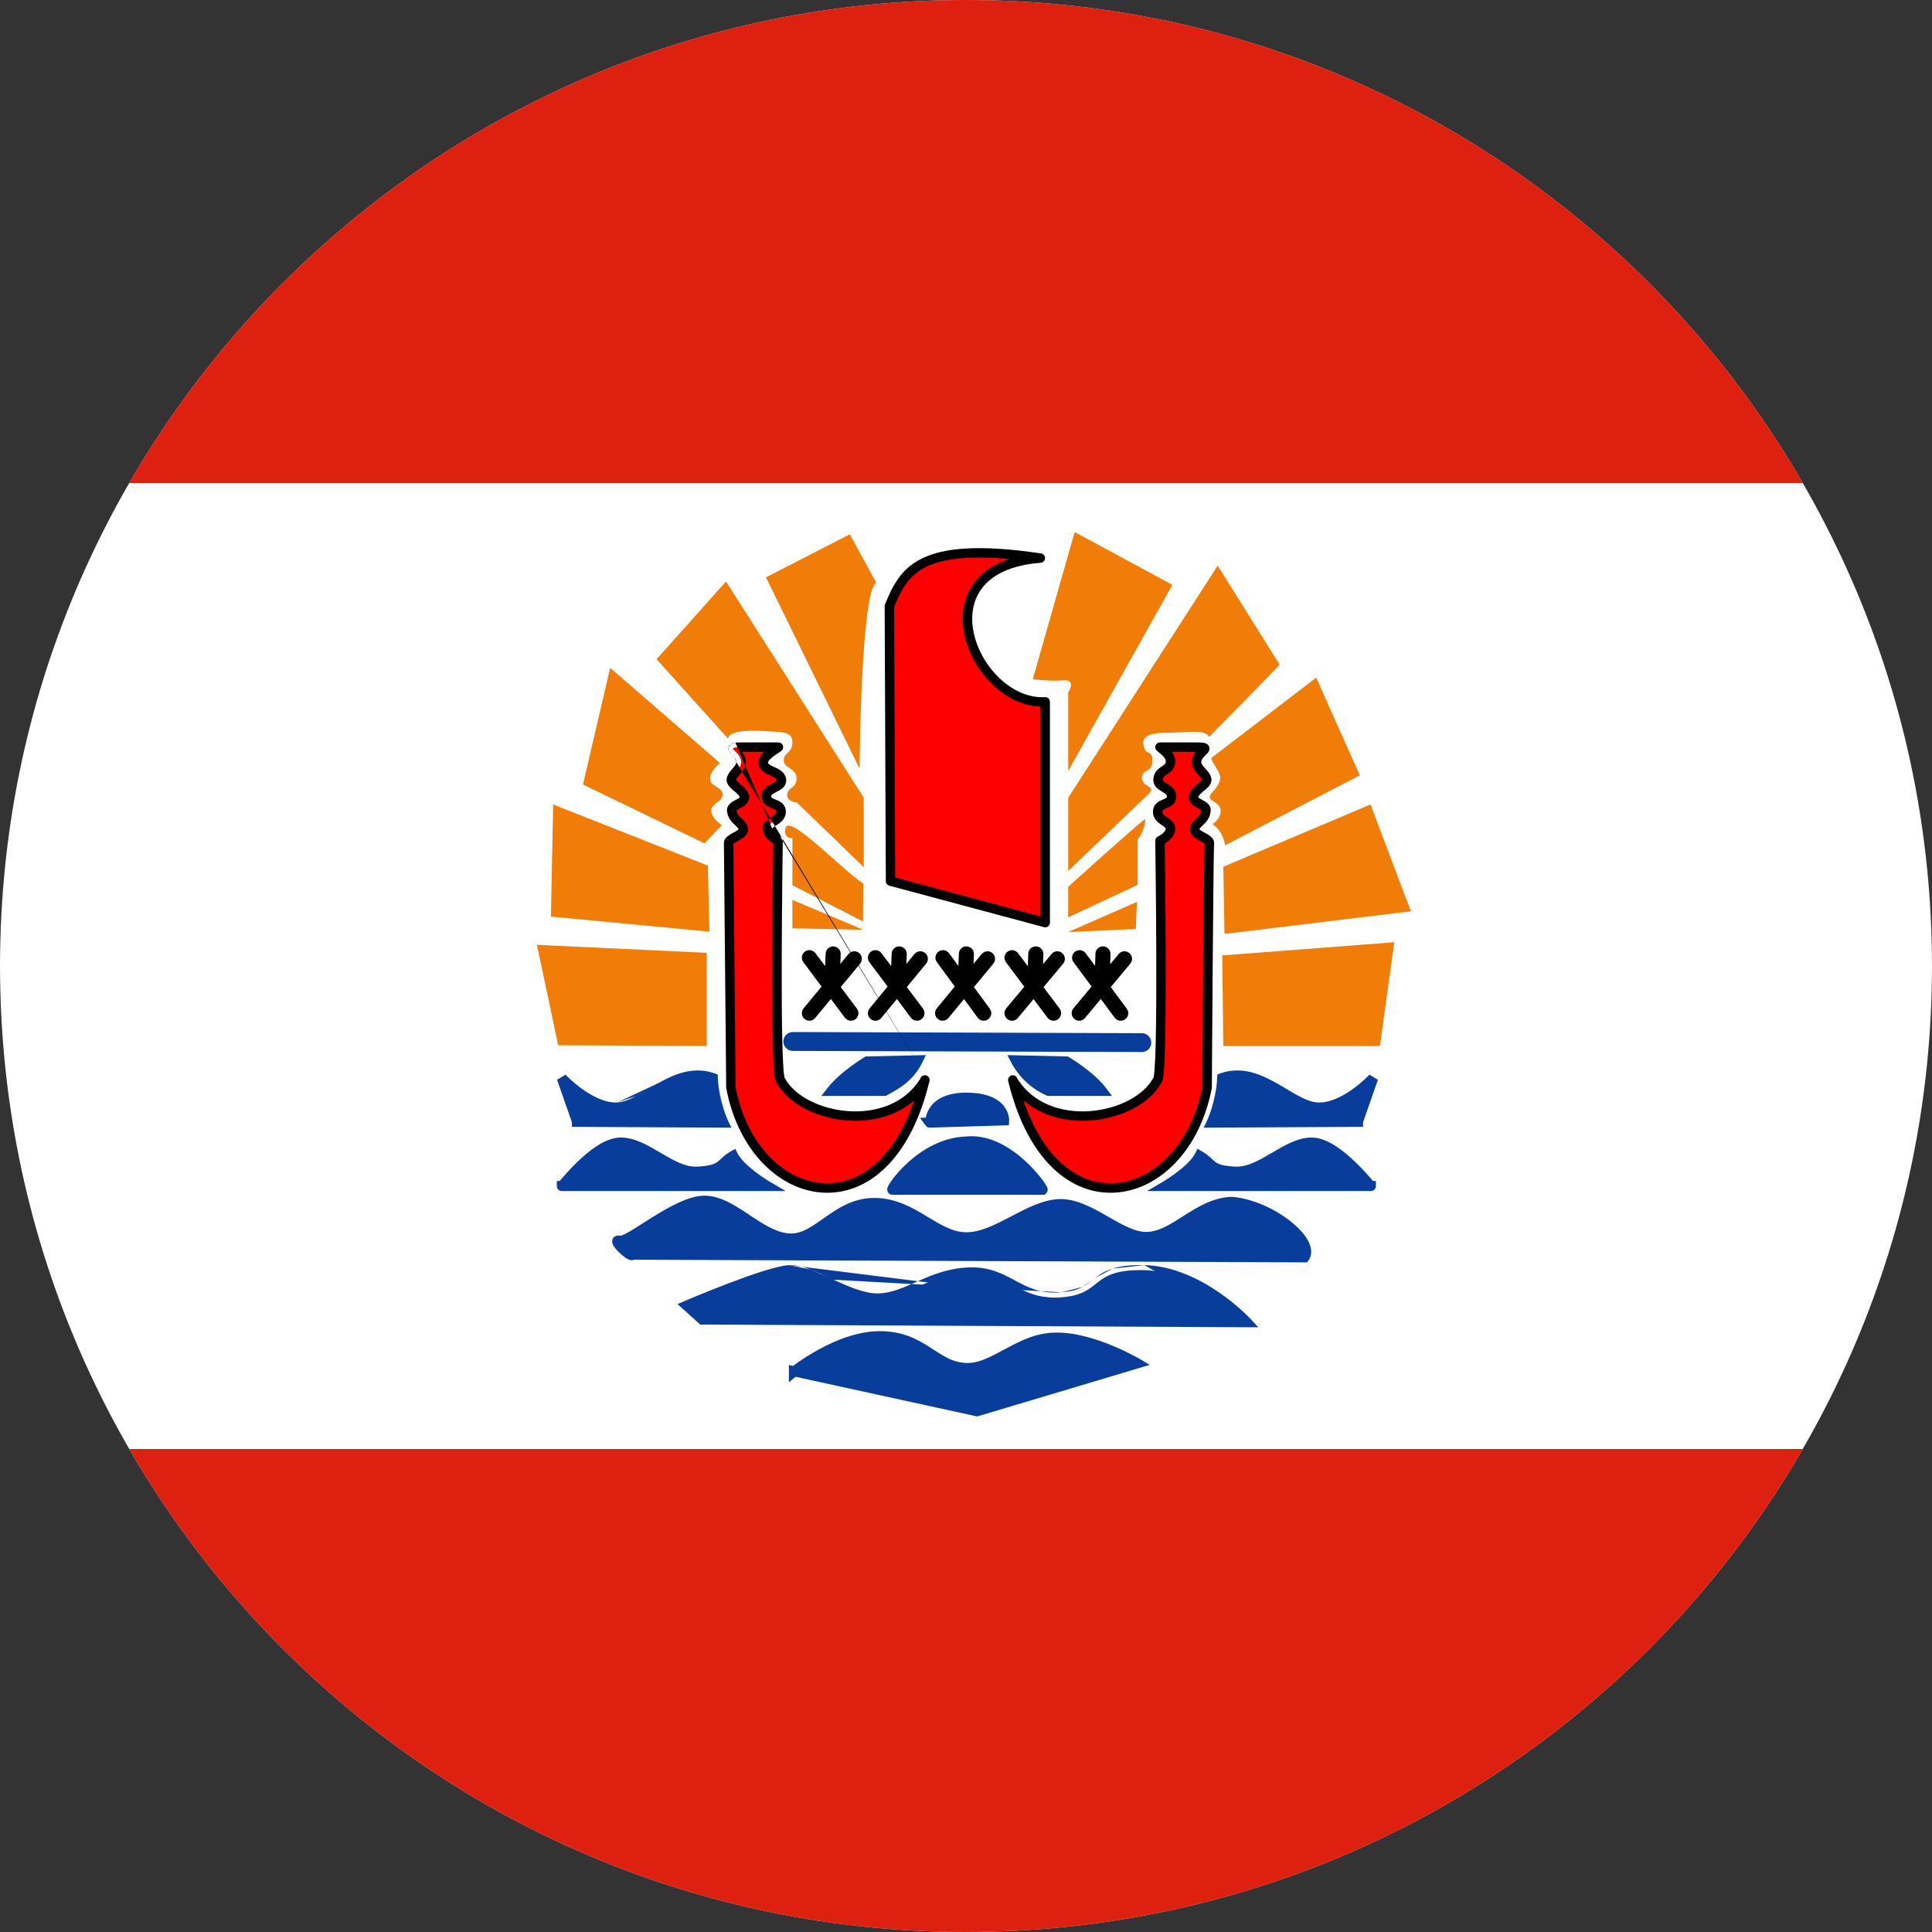 <svg width="40" height="40" viewBox="0 0 40 40" fill="none" xmlns="http://www.w3.org/2000/svg">
<rect x="0" y="0" width="40" height="40" fill="#333333" stroke="none"/>
<g clip-path="url(#clip0_17544_66364)">
<path d="M0 0H40V40H0V0Z" fill="black"/>
<path d="M0 0H40V40H0V0Z" fill="white"/>
<path fill-rule="evenodd" clip-rule="evenodd" d="M16.438 28.398C16.438 28.398 17.344 27.664 18.219 27.664C19.094 27.664 19.344 28.273 19.953 28.32C20.562 28.375 21.078 27.711 21.828 27.695C22.594 27.664 23.547 28.227 23.547 28.227L20.227 29.219L16.438 28.391V28.398ZM14.539 27.32L25.812 27.375C25.812 27.375 24.836 26.32 23.688 26.297C22.547 26.273 22.859 26.789 21.984 26.859C21.102 26.938 20.883 26.32 20.078 26.344C19.273 26.367 18.805 26.859 18.203 26.883C17.586 26.906 16.805 26.273 16.344 26.297C15.875 26.32 14.219 27.031 14.219 27.031L14.539 27.32ZM13.094 25.977L27.008 26.031C27.234 25.711 26.328 24.953 25.5 24.883C24.812 24.906 24.328 25.586 23.766 25.609C23.203 25.641 22.57 24.906 21.93 24.93C21.305 24.953 20.641 25.617 20.008 25.617C19.367 25.617 18.906 24.906 18.102 24.906C17.297 24.906 16.93 25.688 16.32 25.641C15.703 25.586 15.172 24.859 14.586 24.859C14 24.859 13.023 25.734 12.828 25.688C12.633 25.641 13.07 26.055 13.094 25.977Z" fill="#083D9C"/>
<path fill-rule="evenodd" clip-rule="evenodd" d="M14.048 24.901C14.229 24.817 14.417 24.755 14.586 24.755C14.754 24.755 14.913 24.807 15.063 24.88C15.212 24.953 15.358 25.049 15.499 25.143L15.505 25.147C15.793 25.338 16.054 25.512 16.329 25.537C16.582 25.556 16.788 25.41 17.057 25.221C17.064 25.216 17.071 25.211 17.078 25.206C17.346 25.017 17.663 24.802 18.102 24.802C18.535 24.802 18.874 24.995 19.17 25.172C19.184 25.181 19.198 25.189 19.211 25.197C19.497 25.37 19.736 25.513 20.008 25.513C20.294 25.513 20.594 25.362 20.923 25.19C20.934 25.184 20.944 25.179 20.955 25.173C21.262 25.013 21.596 24.838 21.926 24.826C22.281 24.813 22.627 25.009 22.929 25.182L22.95 25.194C23.098 25.279 23.237 25.359 23.373 25.417C23.515 25.479 23.642 25.512 23.76 25.505L23.761 25.505C23.882 25.5 24.003 25.46 24.131 25.396C24.247 25.338 24.362 25.265 24.486 25.186C24.501 25.177 24.515 25.168 24.53 25.158C24.805 24.984 25.121 24.791 25.497 24.779L25.503 24.779L25.509 24.779C25.948 24.816 26.4 25.034 26.714 25.282C26.871 25.405 27 25.542 27.075 25.675C27.148 25.805 27.185 25.962 27.093 26.091L27.062 26.136L13.127 26.081C13.123 26.083 13.118 26.084 13.113 26.086C13.082 26.095 13.055 26.089 13.04 26.085C13.01 26.077 12.98 26.06 12.958 26.045C12.909 26.013 12.852 25.965 12.805 25.917C12.761 25.873 12.711 25.817 12.689 25.767C12.683 25.753 12.675 25.733 12.674 25.709C12.673 25.684 12.678 25.646 12.709 25.616C12.737 25.588 12.772 25.581 12.793 25.58C12.812 25.579 12.831 25.581 12.847 25.585C12.848 25.585 12.85 25.584 12.852 25.584C12.861 25.582 12.876 25.578 12.896 25.569C12.935 25.553 12.987 25.525 13.05 25.488C13.128 25.442 13.215 25.387 13.311 25.325C13.373 25.286 13.437 25.245 13.505 25.203C13.677 25.096 13.865 24.985 14.048 24.901ZM12.953 25.77C12.993 25.811 13.039 25.849 13.072 25.871C13.073 25.871 13.074 25.872 13.075 25.872L26.938 25.927C26.942 25.893 26.931 25.845 26.893 25.778C26.837 25.677 26.73 25.559 26.585 25.445C26.297 25.218 25.885 25.022 25.497 24.987C25.188 25 24.919 25.158 24.642 25.334C24.627 25.343 24.612 25.353 24.598 25.362C24.475 25.44 24.35 25.52 24.224 25.582C24.082 25.653 23.931 25.707 23.771 25.713C23.607 25.722 23.445 25.676 23.29 25.609C23.144 25.545 22.995 25.46 22.85 25.377C22.842 25.372 22.833 25.367 22.825 25.363C22.51 25.182 22.219 25.023 21.933 25.034C21.652 25.044 21.355 25.2 21.027 25.371L21.02 25.375C20.703 25.54 20.355 25.721 20.008 25.721C19.675 25.721 19.389 25.548 19.119 25.385C19.1 25.374 19.081 25.362 19.063 25.351C18.767 25.173 18.472 25.01 18.102 25.01C17.735 25.01 17.466 25.186 17.198 25.376C17.183 25.386 17.169 25.397 17.154 25.407C16.908 25.581 16.642 25.77 16.312 25.744L16.311 25.744C15.982 25.715 15.681 25.515 15.413 25.335C15.403 25.329 15.393 25.323 15.384 25.316C15.241 25.221 15.106 25.133 14.972 25.067C14.838 25.002 14.711 24.963 14.586 24.963C14.462 24.963 14.308 25.011 14.135 25.09C13.964 25.169 13.786 25.274 13.616 25.379C13.552 25.419 13.489 25.459 13.428 25.498C13.329 25.561 13.236 25.62 13.156 25.668C13.09 25.706 13.029 25.739 12.976 25.762C12.968 25.765 12.961 25.768 12.953 25.77ZM23.69 26.193C23.397 26.187 23.191 26.215 23.032 26.266L23.69 26.193ZM23.032 26.266C22.871 26.317 22.765 26.389 22.672 26.461L23.032 26.266ZM22.672 26.461C22.653 26.476 22.635 26.49 22.617 26.504L22.672 26.461ZM22.617 26.504C22.55 26.558 22.491 26.605 22.411 26.646L22.617 26.504ZM22.411 26.646C22.314 26.697 22.183 26.739 21.976 26.756L22.411 26.646ZM21.993 26.963C21.521 27.005 21.224 26.858 20.953 26.714C20.941 26.708 20.929 26.701 20.918 26.695C20.664 26.56 20.436 26.438 20.081 26.448C19.7 26.459 19.398 26.581 19.106 26.709C19.083 26.719 19.059 26.73 19.035 26.74C18.772 26.857 18.505 26.975 18.207 26.987C17.869 27 17.496 26.834 17.171 26.684C17.149 26.674 17.127 26.664 17.105 26.654C16.963 26.588 16.829 26.526 16.705 26.479C16.561 26.425 16.442 26.396 16.349 26.401C16.247 26.406 16.067 26.451 15.845 26.521C15.627 26.59 15.378 26.68 15.143 26.77C14.907 26.86 14.687 26.949 14.525 27.016C14.482 27.034 14.444 27.05 14.41 27.064L14.579 27.216L25.553 27.27C25.447 27.175 25.3 27.053 25.122 26.931C24.741 26.669 24.23 26.412 23.685 26.401C23.407 26.395 23.225 26.423 23.095 26.464C22.966 26.505 22.882 26.562 22.8 26.625C22.785 26.637 22.769 26.649 22.753 26.662C22.684 26.717 22.607 26.779 22.507 26.831C22.381 26.896 22.223 26.945 21.993 26.963ZM25.812 27.375L25.889 27.304L26.052 27.48L14.499 27.424L14.028 27L14.178 26.936L14.219 27.031C14.178 26.936 14.178 26.936 14.178 26.936L14.183 26.933L14.197 26.927C14.209 26.922 14.227 26.915 14.25 26.905C14.297 26.885 14.364 26.857 14.445 26.823C14.608 26.756 14.831 26.666 15.068 26.576C15.306 26.485 15.559 26.393 15.783 26.322C16.003 26.253 16.206 26.2 16.338 26.193M25.812 27.375C25.889 27.304 25.889 27.304 25.889 27.304L25.888 27.303L25.885 27.3C25.885 27.3 25.884 27.299 25.883 27.298C25.882 27.296 25.879 27.294 25.876 27.291C25.868 27.283 25.857 27.271 25.842 27.256C25.812 27.226 25.768 27.183 25.712 27.133C25.6 27.031 25.438 26.895 25.24 26.759C24.845 26.487 24.293 26.205 23.69 26.193M17.259 26.495C17.594 26.65 17.92 26.789 18.199 26.779C18.455 26.769 18.686 26.667 18.957 26.547C18.979 26.537 19.001 26.528 19.023 26.518C19.317 26.388 19.651 26.252 20.075 26.24C20.486 26.228 20.758 26.373 21.01 26.508C21.024 26.516 21.037 26.523 21.051 26.53C21.311 26.669 21.565 26.792 21.976 26.756M17.259 26.495C17.237 26.485 17.215 26.475 17.193 26.465L17.259 26.495ZM17.193 26.465C17.052 26.4 16.911 26.334 16.779 26.284L17.193 26.465ZM16.779 26.284C16.628 26.227 16.476 26.186 16.338 26.193L16.779 26.284ZM16.694 28.34L20.223 29.111L23.274 28.199C23.182 28.154 23.066 28.099 22.935 28.046C22.605 27.91 22.192 27.785 21.832 27.799L21.831 27.799L21.83 27.799C21.484 27.807 21.189 27.963 20.887 28.126L20.87 28.135C20.584 28.29 20.279 28.454 19.945 28.424C19.649 28.401 19.427 28.256 19.216 28.119C19.187 28.1 19.158 28.081 19.13 28.062C18.889 27.909 18.627 27.768 18.219 27.768C17.807 27.768 17.381 27.942 17.05 28.123C16.909 28.2 16.787 28.277 16.694 28.34ZM23.547 28.227C23.6 28.137 23.6 28.137 23.6 28.137L23.599 28.136L23.596 28.135C23.595 28.134 23.592 28.132 23.588 28.13C23.58 28.126 23.569 28.119 23.555 28.111C23.527 28.096 23.485 28.073 23.434 28.047C23.33 27.993 23.184 27.923 23.014 27.853C22.677 27.715 22.23 27.575 21.825 27.591C21.424 27.6 21.088 27.781 20.794 27.94L20.788 27.942C20.482 28.108 20.23 28.241 19.962 28.217L19.961 28.216C19.722 28.198 19.547 28.084 19.332 27.945C19.303 27.926 19.273 27.907 19.242 27.887C18.986 27.724 18.685 27.56 18.219 27.56C17.755 27.56 17.291 27.753 16.95 27.94C16.778 28.034 16.634 28.128 16.533 28.198C16.485 28.232 16.447 28.26 16.42 28.28L16.333 28.261V28.617L16.472 28.505L20.231 29.326L23.805 28.258L23.6 28.137L23.547 28.227Z" fill="#083D9C"/>
<path fill-rule="evenodd" clip-rule="evenodd" d="M18.438 18.242L21.641 19.102V14.531C20.172 14.609 18.953 11.75 21.539 11.555C19.008 11.18 18.711 11.844 18.414 12.547L18.438 18.242Z" fill="#FF0000"/>
<path fill-rule="evenodd" clip-rule="evenodd" d="M19.096 11.559C19.552 11.338 20.284 11.27 21.553 11.458C21.603 11.465 21.638 11.508 21.637 11.558C21.635 11.608 21.596 11.648 21.546 11.652C20.918 11.7 20.539 11.907 20.335 12.173C20.131 12.438 20.087 12.78 20.165 13.124C20.243 13.469 20.441 13.808 20.708 14.055C20.974 14.302 21.301 14.451 21.635 14.434C21.662 14.432 21.688 14.442 21.708 14.46C21.727 14.479 21.738 14.504 21.738 14.531V19.102C21.738 19.132 21.724 19.161 21.7 19.179C21.676 19.198 21.645 19.204 21.615 19.196L18.412 18.337C18.37 18.325 18.34 18.287 18.34 18.243L18.316 12.547C18.316 12.534 18.319 12.521 18.324 12.509C18.472 12.158 18.632 11.783 19.096 11.559ZM18.512 12.566L18.535 18.167L21.543 18.974V14.63C21.181 14.618 20.844 14.448 20.575 14.198C20.281 13.925 20.061 13.552 19.974 13.167C19.887 12.782 19.931 12.377 20.18 12.054C20.339 11.847 20.576 11.681 20.9 11.575C20.028 11.495 19.509 11.575 19.181 11.734C18.796 11.921 18.658 12.222 18.512 12.566Z" fill="black"/>
<path fill-rule="evenodd" clip-rule="evenodd" d="M16.219 21.562C16.219 21.454 16.307 21.367 16.415 21.367L23.641 21.391C23.749 21.391 23.836 21.479 23.836 21.587C23.836 21.694 23.748 21.782 23.64 21.781L16.413 21.758C16.306 21.758 16.218 21.67 16.219 21.562Z" fill="#083D9C"/>
<path fill-rule="evenodd" clip-rule="evenodd" d="M17.257 19.594C17.343 19.598 17.41 19.671 17.406 19.757L17.397 19.957L17.567 19.752C17.622 19.686 17.721 19.676 17.787 19.731C17.854 19.786 17.863 19.885 17.808 19.951L17.407 20.436L17.742 20.883C17.794 20.952 17.78 21.05 17.711 21.102C17.642 21.153 17.544 21.139 17.492 21.07L17.203 20.683L16.878 21.076C16.823 21.143 16.725 21.152 16.658 21.097C16.592 21.042 16.582 20.944 16.637 20.877L17.01 20.426L16.633 19.922C16.581 19.853 16.595 19.755 16.664 19.703C16.733 19.651 16.831 19.665 16.883 19.735L17.083 20.001L17.094 19.743C17.098 19.657 17.171 19.59 17.257 19.594ZM18.624 19.594C18.71 19.598 18.777 19.671 18.773 19.757L18.765 19.957L18.934 19.752C18.989 19.686 19.088 19.676 19.154 19.731C19.221 19.786 19.23 19.885 19.175 19.951L18.775 20.436L19.11 20.883C19.161 20.952 19.147 21.05 19.078 21.102C19.009 21.153 18.911 21.139 18.859 21.07L18.57 20.683L18.245 21.076C18.191 21.143 18.092 21.152 18.026 21.097C17.959 21.042 17.95 20.944 18.005 20.877L18.377 20.426L18 19.922C17.948 19.853 17.962 19.755 18.031 19.703C18.101 19.651 18.198 19.665 18.25 19.735L18.45 20.001L18.461 19.743C18.465 19.657 18.538 19.59 18.624 19.594ZM20.013 19.594C20.099 19.597 20.167 19.669 20.164 19.755L20.157 19.955L20.325 19.752C20.38 19.686 20.478 19.676 20.545 19.731C20.611 19.786 20.621 19.885 20.566 19.951L20.164 20.437L20.493 20.884C20.544 20.954 20.529 21.051 20.46 21.102C20.39 21.154 20.292 21.139 20.241 21.069L19.959 20.685L19.636 21.076C19.581 21.143 19.483 21.152 19.416 21.097C19.35 21.042 19.34 20.944 19.395 20.877L19.768 20.425L19.398 19.921C19.346 19.851 19.361 19.753 19.431 19.702C19.5 19.651 19.598 19.666 19.649 19.736L19.843 20L19.852 19.745C19.855 19.659 19.927 19.591 20.013 19.594ZM21.451 19.594C21.537 19.597 21.604 19.669 21.602 19.755L21.595 19.963L21.771 19.752C21.826 19.685 21.924 19.676 21.991 19.732C22.057 19.787 22.066 19.885 22.011 19.952L21.605 20.438L21.938 20.883C21.989 20.952 21.975 21.05 21.906 21.102C21.837 21.153 21.739 21.139 21.687 21.07L21.399 20.685L21.073 21.077C21.018 21.143 20.919 21.152 20.853 21.097C20.787 21.041 20.778 20.943 20.833 20.877L21.207 20.428L20.828 19.922C20.776 19.853 20.79 19.755 20.86 19.703C20.929 19.651 21.026 19.665 21.078 19.735L21.281 20.005L21.289 19.745C21.292 19.659 21.364 19.591 21.451 19.594ZM22.841 19.594C22.927 19.597 22.995 19.669 22.992 19.755L22.985 19.963L23.161 19.752C23.216 19.685 23.315 19.676 23.381 19.732C23.448 19.787 23.456 19.885 23.401 19.952L22.997 20.436L23.329 20.884C23.38 20.953 23.366 21.051 23.296 21.102C23.227 21.154 23.129 21.139 23.078 21.07L22.791 20.683L22.464 21.077C22.409 21.143 22.31 21.152 22.244 21.097C22.177 21.041 22.169 20.943 22.224 20.877L22.6 20.425L22.226 19.921C22.175 19.852 22.189 19.754 22.259 19.703C22.328 19.651 22.426 19.666 22.477 19.735L22.672 19.997L22.68 19.745C22.683 19.659 22.755 19.591 22.841 19.594Z" fill="black"/>
<path fill-rule="evenodd" clip-rule="evenodd" d="M11.562 21.641L14.633 21.656V19.727L11.117 19.562L11.555 21.633L11.562 21.641ZM11.406 18.977L14.688 19.289L14.656 17.922L11.453 16.656L11.406 18.977ZM12.07 16.242L14.586 17.461L14.945 17.086C14.945 17.086 14.711 16.93 14.727 16.773C14.727 16.633 14.961 16.609 14.961 16.445C14.961 16.297 14.703 16.281 14.703 16.133C14.68 15.977 14.906 15.797 14.906 15.797L12.633 13.828L12.07 16.242ZM28.57 21.656H25.328L25.305 19.781L28.867 19.508L28.57 21.656ZM25.352 19.336L29.211 18.867L28.375 16.656L25.328 17.945L25.352 19.336ZM28.164 16.047L25.367 17.5C25.328 17.344 25.289 17.188 25.102 17.062C25.102 17.062 25.273 16.961 25.273 16.789C25.273 16.617 25.047 16.594 25.047 16.5C25.047 16.406 25.25 16.312 25.266 16.094C25.242 15.938 25.047 15.734 25.086 15.688L27.25 14.031L28.148 16.039L28.164 16.047ZM22.117 19.297L23.516 19.234L23.539 18.672L22.117 19.297ZM17.875 19.25L16.406 19.219V18.633L17.875 19.25ZM17.867 19.078L16.406 18.328V17.352C16.406 17.352 16.234 17.375 16.258 17.18C16.266 16.773 17.336 17.922 17.875 18.297L17.867 19.078ZM22.117 18.992V18.359C22.117 18.359 23.43 17.172 23.711 16.953C23.711 17.195 23.555 17.383 23.555 17.383V18.32L22.117 18.992ZM13.594 13.648L15.07 15.289C15.109 15.133 15.445 15.117 15.789 15.133C16.133 15.164 16.406 15.117 16.406 15.367C16.406 15.602 16.227 15.57 16.227 15.742C16.227 15.914 16.492 15.898 16.492 16.117C16.492 16.336 16.305 16.289 16.297 16.461C16.297 16.602 16.5 16.617 16.5 16.617L17.883 17.953V16.516L15.031 12.039L13.594 13.648ZM15.859 11.953L17.797 15.914C17.797 15.914 17.82 12.258 18.141 12.062L17.594 11.062L15.859 11.953ZM24.273 12.109L22.117 15.961V14.336C22.117 14.336 22.297 14.062 22.016 14.086C21.734 14.109 21.383 14.062 21.383 14.062L22.25 11.016L24.273 12.109ZM26.492 13.758C26.469 13.805 25.031 15.258 25.031 15.258C24.969 15.086 24.531 15.172 24.125 15.172C23.711 15.172 23.656 15.305 23.672 15.406C23.719 15.695 23.859 15.484 23.859 15.75C23.859 16.008 23.656 15.906 23.641 16.102C23.656 16.32 23.953 16.266 23.781 16.438L22.117 18.031V16.516L25.211 11.711L26.492 13.758Z" fill="#EF7D08"/>
<path fill-rule="evenodd" clip-rule="evenodd" d="M19.148 22.367C18.453 23.516 16.594 23.18 16.164 22.367C16.031 22.336 16.109 17.406 16.109 17.406C16.109 17.406 15.898 17.312 15.891 17.164C15.883 17.008 16.172 17 16.172 16.805C16.172 16.609 15.875 16.68 15.867 16.492C15.867 16.297 16.188 16.32 16.18 16.148C16.156 15.953 15.82 15.984 15.805 15.797C15.789 15.656 16.039 15.531 16.117 15.469H15.344C14.969 15.469 15.352 15.555 15.344 15.781C15.344 15.922 15.156 16.016 15.141 16.141C15.141 16.266 15.406 16.352 15.414 16.508C15.414 16.641 15.141 16.656 15.148 16.781C15.172 16.992 15.391 17.039 15.391 17.172C15.391 17.297 15.086 17.352 15.086 17.453L15.133 22.516C15.602 25 18.367 25.625 19.148 22.359V22.367ZM20.969 22.367C21.672 23.516 23.523 23.18 23.961 22.367C24.094 22.336 24.016 17.406 24.016 17.406C24.016 17.406 24.227 17.312 24.234 17.164C24.242 17.008 23.969 17 23.969 16.805C23.969 16.609 24.25 16.68 24.258 16.492C24.258 16.297 23.961 16.312 23.977 16.133C23.992 15.938 24.219 15.961 24.234 15.781C24.242 15.625 24.086 15.531 24.016 15.469H24.773C25.156 15.469 24.773 15.555 24.773 15.781C24.773 15.922 24.969 16.016 24.984 16.141C24.984 16.266 24.711 16.352 24.711 16.508C24.711 16.641 24.984 16.656 24.969 16.781C24.953 16.992 24.734 17.039 24.734 17.172C24.734 17.297 25.039 17.352 25.039 17.453C25.023 17.656 24.992 22.516 24.992 22.516C24.516 25 21.758 25.625 20.969 22.359V22.367Z" fill="#FF0000"/>
<path fill-rule="evenodd" clip-rule="evenodd" d="M15.226 15.376C15.257 15.372 15.296 15.371 15.344 15.371H16.117C16.159 15.371 16.196 15.397 16.209 15.436C16.223 15.476 16.211 15.519 16.178 15.545C16.158 15.561 16.129 15.58 16.102 15.598C16.097 15.602 16.092 15.605 16.087 15.608C16.053 15.63 16.018 15.654 15.987 15.68C15.955 15.705 15.931 15.729 15.916 15.751C15.902 15.772 15.901 15.783 15.902 15.786C15.902 15.787 15.902 15.788 15.902 15.789C15.903 15.801 15.908 15.812 15.927 15.826C15.95 15.844 15.982 15.859 16.029 15.881C16.03 15.881 16.032 15.882 16.033 15.882C16.074 15.901 16.129 15.925 16.174 15.961C16.223 16 16.267 16.056 16.277 16.137C16.277 16.139 16.277 16.142 16.277 16.144C16.281 16.224 16.243 16.282 16.198 16.321C16.161 16.353 16.114 16.377 16.079 16.394C16.076 16.396 16.073 16.397 16.07 16.399C16.029 16.42 16.002 16.435 15.984 16.452C15.97 16.464 15.965 16.474 15.965 16.49C15.966 16.504 15.97 16.509 15.979 16.516C15.994 16.528 16.017 16.538 16.059 16.555C16.06 16.555 16.061 16.556 16.062 16.556C16.097 16.57 16.148 16.591 16.189 16.625C16.237 16.667 16.27 16.726 16.27 16.805C16.27 16.96 16.15 17.037 16.083 17.08L16.081 17.081C16.079 17.083 16.076 17.084 16.074 17.086C16.038 17.109 16.016 17.123 16 17.139C15.988 17.151 15.988 17.156 15.988 17.159C15.988 17.159 15.988 17.159 15.988 17.159M15.226 15.376C15.2 15.379 15.162 15.384 15.132 15.405L15.226 15.376ZM15.132 15.405C15.113 15.418 15.092 15.44 15.084 15.474L15.132 15.405ZM15.084 15.474C15.077 15.505 15.085 15.532 15.092 15.547L15.084 15.474ZM15.092 15.547C15.104 15.574 15.125 15.597 15.136 15.608L15.092 15.547ZM15.136 15.608C15.144 15.616 15.152 15.624 15.159 15.632L15.136 15.608ZM15.159 15.632C15.18 15.652 15.198 15.67 15.215 15.694L15.159 15.632ZM15.215 15.694C15.237 15.724 15.247 15.751 15.246 15.778L15.215 15.694ZM15.441 15.783C15.444 15.698 15.409 15.629 15.373 15.579C15.37 15.575 15.367 15.571 15.364 15.566H15.82C15.796 15.588 15.774 15.613 15.756 15.639C15.726 15.683 15.701 15.74 15.707 15.806C15.715 15.887 15.758 15.943 15.807 15.98C15.85 16.014 15.903 16.038 15.944 16.056C15.945 16.057 15.947 16.058 15.949 16.059C15.996 16.08 16.029 16.096 16.053 16.114C16.072 16.129 16.08 16.142 16.082 16.156C16.082 16.161 16.08 16.165 16.07 16.173C16.052 16.189 16.026 16.202 15.982 16.224C15.945 16.243 15.892 16.27 15.85 16.309C15.805 16.352 15.77 16.412 15.77 16.492C15.77 16.494 15.77 16.495 15.77 16.496C15.773 16.575 15.809 16.631 15.858 16.669C15.897 16.701 15.946 16.72 15.979 16.733C15.982 16.734 15.984 16.735 15.986 16.736C16.026 16.752 16.048 16.762 16.062 16.774C16.069 16.78 16.074 16.786 16.074 16.805C16.074 16.843 16.052 16.868 15.976 16.917C15.972 16.919 15.969 16.921 15.965 16.924C15.934 16.943 15.894 16.969 15.863 17C15.823 17.039 15.789 17.094 15.793 17.169C15.799 17.288 15.884 17.372 15.943 17.418C15.967 17.437 15.991 17.452 16.011 17.464C16.01 17.5 16.009 17.552 16.009 17.617C16.007 17.752 16.004 17.945 16.002 18.176C15.996 18.639 15.991 19.256 15.989 19.875C15.988 20.493 15.991 21.113 16.002 21.581C16.008 21.815 16.015 22.012 16.026 22.152C16.032 22.222 16.038 22.281 16.045 22.323C16.049 22.344 16.054 22.366 16.061 22.384C16.064 22.393 16.069 22.405 16.078 22.418C16.08 22.421 16.083 22.424 16.086 22.429C16.329 22.868 16.934 23.157 17.55 23.2C18.032 23.233 18.546 23.117 18.926 22.784C18.5 24.059 17.733 24.545 17.03 24.496C16.242 24.442 15.461 23.714 15.23 22.506L15.184 17.469C15.186 17.467 15.188 17.465 15.192 17.462C15.212 17.447 15.239 17.433 15.275 17.413C15.278 17.411 15.282 17.409 15.285 17.407C15.322 17.386 15.369 17.36 15.406 17.329C15.443 17.298 15.488 17.246 15.488 17.172C15.488 17.109 15.461 17.06 15.433 17.024C15.411 16.996 15.382 16.969 15.358 16.947C15.354 16.943 15.35 16.939 15.345 16.935C15.293 16.886 15.257 16.844 15.247 16.782C15.248 16.781 15.249 16.78 15.25 16.779C15.265 16.766 15.288 16.753 15.325 16.733C15.325 16.733 15.326 16.732 15.328 16.732C15.359 16.715 15.401 16.692 15.435 16.663C15.473 16.63 15.512 16.58 15.512 16.508C15.512 16.506 15.512 16.505 15.512 16.503C15.508 16.436 15.477 16.381 15.444 16.34C15.411 16.3 15.37 16.266 15.337 16.238C15.335 16.236 15.332 16.233 15.33 16.231C15.297 16.204 15.273 16.184 15.255 16.164C15.246 16.154 15.242 16.147 15.24 16.143C15.243 16.134 15.248 16.123 15.259 16.107C15.273 16.087 15.29 16.067 15.312 16.043C15.315 16.039 15.318 16.035 15.322 16.031L15.323 16.029C15.368 15.977 15.441 15.893 15.441 15.783ZM19.237 22.408C19.243 22.395 19.246 22.381 19.246 22.367V22.359C19.246 22.31 19.209 22.268 19.16 22.262C19.112 22.257 19.067 22.287 19.054 22.334C18.729 22.854 18.139 23.045 17.563 23.005C16.976 22.964 16.443 22.686 16.25 22.322C16.248 22.317 16.245 22.312 16.241 22.308C16.24 22.303 16.239 22.297 16.238 22.289C16.232 22.256 16.226 22.206 16.221 22.138C16.211 22.002 16.203 21.809 16.197 21.576C16.186 21.111 16.183 20.493 16.185 19.875C16.186 19.258 16.192 18.641 16.197 18.178C16.2 17.947 16.202 17.754 16.204 17.619C16.205 17.552 16.206 17.499 16.206 17.463L16.207 17.408C16.207 17.408 16.207 17.408 16.109 17.406L16.207 17.408C16.208 17.369 16.185 17.333 16.149 17.317M19.237 22.408C18.838 24.045 17.928 24.754 17.017 24.691C16.111 24.629 15.277 23.805 15.037 22.534C15.036 22.528 15.035 22.522 15.035 22.517L14.988 17.453C14.988 17.377 15.044 17.329 15.075 17.306C15.107 17.282 15.146 17.26 15.179 17.242C15.183 17.24 15.187 17.238 15.191 17.236C15.23 17.214 15.26 17.197 15.28 17.18C15.287 17.174 15.29 17.17 15.292 17.167C15.291 17.163 15.288 17.156 15.28 17.145C15.267 17.13 15.252 17.115 15.229 17.093C15.223 17.088 15.217 17.083 15.211 17.077C15.151 17.02 15.067 16.934 15.051 16.792C15.051 16.791 15.051 16.789 15.051 16.787C15.046 16.714 15.086 16.662 15.123 16.631C15.155 16.602 15.197 16.58 15.227 16.564C15.229 16.563 15.231 16.562 15.232 16.561C15.268 16.542 15.292 16.529 15.307 16.515C15.312 16.511 15.315 16.509 15.316 16.507C15.314 16.497 15.308 16.483 15.292 16.464C15.273 16.44 15.246 16.416 15.212 16.387C15.209 16.385 15.205 16.382 15.202 16.379C15.173 16.355 15.137 16.325 15.109 16.294C15.079 16.259 15.043 16.208 15.043 16.141C15.043 16.137 15.043 16.133 15.044 16.128C15.05 16.075 15.075 16.031 15.099 15.996C15.119 15.966 15.144 15.938 15.165 15.914C15.168 15.91 15.171 15.906 15.174 15.903C15.227 15.842 15.246 15.81 15.246 15.781C15.246 15.78 15.246 15.779 15.246 15.778M23.924 15.434C23.939 15.396 23.975 15.371 24.016 15.371H24.773C24.822 15.371 24.862 15.372 24.894 15.376C24.92 15.379 24.958 15.384 24.988 15.404C25.006 15.415 25.028 15.436 25.037 15.469C25.046 15.501 25.039 15.529 25.032 15.545C25.02 15.574 24.998 15.597 24.987 15.608C24.978 15.617 24.969 15.626 24.961 15.634C24.941 15.654 24.923 15.672 24.905 15.695C24.883 15.726 24.871 15.754 24.871 15.781C24.871 15.808 24.89 15.84 24.946 15.902C24.949 15.905 24.952 15.909 24.955 15.912C24.977 15.936 25.003 15.965 25.024 15.995C25.049 16.029 25.075 16.074 25.081 16.128C25.082 16.133 25.082 16.137 25.082 16.141C25.082 16.209 25.045 16.261 25.014 16.295C24.986 16.325 24.951 16.354 24.921 16.378C24.917 16.382 24.914 16.385 24.91 16.388C24.875 16.416 24.849 16.44 24.83 16.463C24.813 16.484 24.809 16.497 24.809 16.506C24.81 16.508 24.812 16.511 24.817 16.515C24.833 16.529 24.857 16.542 24.892 16.562L24.896 16.564C24.927 16.58 24.968 16.603 25 16.632C25.037 16.665 25.074 16.718 25.066 16.791C25.055 16.933 24.973 17.019 24.913 17.076C24.907 17.083 24.9 17.089 24.894 17.095C24.872 17.115 24.858 17.13 24.846 17.145C24.837 17.156 24.834 17.163 24.833 17.167C24.834 17.17 24.838 17.174 24.845 17.18C24.865 17.197 24.895 17.214 24.934 17.236C24.938 17.238 24.942 17.24 24.946 17.242C24.979 17.26 25.018 17.282 25.05 17.306C25.081 17.329 25.137 17.377 25.137 17.453C25.137 17.456 25.137 17.458 25.136 17.461C25.129 17.558 25.117 18.817 25.107 20.061C25.102 20.681 25.098 21.295 25.095 21.754C25.093 21.983 25.092 22.174 25.091 22.307L25.09 22.516C25.09 22.516 25.09 22.516 24.992 22.516L25.09 22.516C25.09 22.522 25.089 22.528 25.088 22.534C24.844 23.805 24.01 24.629 23.104 24.691C22.193 24.754 21.283 24.045 20.88 22.408C20.874 22.395 20.871 22.381 20.871 22.367V22.359C20.871 22.31 20.908 22.268 20.957 22.262C21.005 22.257 21.05 22.287 21.063 22.334C21.392 22.854 21.982 23.045 22.558 23.005C23.145 22.964 23.678 22.686 23.875 22.321C23.878 22.316 23.88 22.312 23.884 22.308C23.885 22.303 23.886 22.297 23.887 22.289C23.893 22.256 23.899 22.206 23.904 22.138C23.914 22.002 23.922 21.809 23.928 21.576C23.939 21.111 23.942 20.493 23.94 19.875C23.939 19.258 23.933 18.641 23.928 18.178C23.925 17.947 23.923 17.754 23.921 17.619C23.92 17.552 23.919 17.499 23.919 17.463L23.918 17.408C23.918 17.408 23.918 17.408 24.016 17.406L23.918 17.408C23.917 17.369 23.94 17.333 23.976 17.317C23.976 17.317 23.976 17.317 23.976 17.317C23.977 17.317 23.979 17.316 23.982 17.314C23.986 17.312 23.993 17.309 24.001 17.304C24.018 17.295 24.04 17.281 24.062 17.264C24.11 17.226 24.135 17.189 24.137 17.159C24.137 17.154 24.137 17.149 24.125 17.137C24.111 17.122 24.09 17.107 24.056 17.084L24.049 17.079C23.984 17.035 23.871 16.958 23.871 16.805C23.871 16.728 23.901 16.669 23.948 16.627C23.987 16.592 24.036 16.571 24.069 16.557L24.072 16.556C24.112 16.539 24.133 16.529 24.147 16.517C24.155 16.511 24.159 16.506 24.16 16.49C24.159 16.457 24.141 16.438 24.061 16.391C24.06 16.39 24.058 16.388 24.056 16.387C24.023 16.368 23.978 16.341 23.943 16.305C23.901 16.261 23.873 16.202 23.879 16.125C23.891 15.978 23.989 15.912 24.049 15.871L24.051 15.87C24.115 15.826 24.133 15.811 24.137 15.775C24.138 15.734 24.12 15.697 24.082 15.656C24.064 15.636 24.042 15.617 24.019 15.598C24.012 15.592 24.005 15.586 23.997 15.58C23.981 15.567 23.964 15.553 23.951 15.542C23.92 15.515 23.91 15.472 23.924 15.434ZM24.114 17.464C24.115 17.5 24.116 17.552 24.116 17.617C24.118 17.752 24.121 17.945 24.123 18.176C24.129 18.639 24.134 19.256 24.136 19.875C24.137 20.493 24.134 21.113 24.123 21.581C24.117 21.815 24.11 22.012 24.099 22.152C24.093 22.222 24.087 22.281 24.08 22.323C24.076 22.344 24.071 22.366 24.064 22.384C24.061 22.393 24.056 22.405 24.047 22.418C24.045 22.421 24.042 22.425 24.038 22.429C23.792 22.867 23.188 23.157 22.571 23.2C22.088 23.233 21.574 23.117 21.191 22.782C21.621 24.059 22.388 24.545 23.091 24.496C23.879 24.442 24.66 23.714 24.895 22.506L24.896 22.306C24.897 22.172 24.898 21.982 24.9 21.753C24.903 21.294 24.907 20.68 24.912 20.06C24.921 18.881 24.932 17.671 24.941 17.468C24.939 17.466 24.936 17.464 24.933 17.462C24.913 17.447 24.886 17.433 24.85 17.413C24.847 17.411 24.843 17.409 24.84 17.407C24.803 17.386 24.756 17.36 24.719 17.329C24.682 17.298 24.637 17.246 24.637 17.172C24.637 17.109 24.663 17.06 24.692 17.024C24.714 16.997 24.742 16.97 24.764 16.949C24.769 16.944 24.774 16.94 24.778 16.936C24.83 16.885 24.865 16.843 24.871 16.778C24.871 16.778 24.87 16.777 24.87 16.777C24.857 16.765 24.835 16.753 24.799 16.733L24.795 16.731C24.765 16.715 24.723 16.692 24.689 16.663C24.652 16.63 24.613 16.58 24.613 16.508C24.613 16.438 24.644 16.383 24.677 16.341C24.71 16.3 24.752 16.265 24.785 16.237C24.789 16.234 24.793 16.231 24.796 16.228C24.828 16.202 24.852 16.182 24.869 16.163C24.878 16.153 24.883 16.147 24.885 16.143C24.882 16.135 24.876 16.123 24.866 16.108C24.851 16.088 24.833 16.069 24.811 16.044C24.808 16.04 24.804 16.036 24.8 16.032L24.798 16.03C24.752 15.978 24.676 15.893 24.676 15.781C24.676 15.696 24.712 15.628 24.749 15.578C24.752 15.574 24.755 15.57 24.758 15.566H24.262C24.303 15.623 24.336 15.696 24.332 15.786C24.332 15.787 24.332 15.789 24.332 15.79C24.32 15.925 24.226 15.988 24.169 16.026C24.166 16.028 24.163 16.03 24.16 16.032C24.1 16.073 24.078 16.093 24.074 16.141C24.073 16.153 24.075 16.16 24.085 16.17C24.099 16.185 24.122 16.199 24.161 16.223C24.164 16.224 24.166 16.226 24.169 16.227C24.234 16.266 24.355 16.337 24.355 16.492C24.355 16.494 24.355 16.495 24.355 16.496C24.352 16.573 24.319 16.629 24.272 16.668C24.234 16.7 24.187 16.719 24.155 16.733C24.153 16.734 24.151 16.735 24.148 16.735C24.11 16.752 24.09 16.761 24.078 16.773C24.072 16.778 24.066 16.784 24.066 16.805C24.066 16.846 24.089 16.87 24.16 16.918C24.163 16.92 24.166 16.923 24.169 16.925C24.198 16.944 24.237 16.971 24.267 17.002C24.304 17.041 24.336 17.096 24.332 17.169C24.326 17.288 24.241 17.372 24.182 17.418C24.158 17.437 24.134 17.452 24.114 17.464Z" fill="black"/>
<path fill-rule="evenodd" clip-rule="evenodd" d="M18.477 24.633H21.586C21.609 24.609 20.883 23.555 20.023 23.633C19.07 23.656 18.422 24.633 18.477 24.633ZM28.383 24.555H24.133C24.133 24.555 24.68 24.234 24.836 23.93C25.109 24.086 25.031 24.234 25.578 24.258C26.125 24.281 26.656 23.633 27.18 23.656C27.703 23.68 28.383 24.578 28.383 24.555ZM11.633 24.555H15.883C15.883 24.555 15.336 24.234 15.18 23.93C14.906 24.086 14.984 24.234 14.43 24.258C13.883 24.281 13.359 23.633 12.828 23.656C12.305 23.68 11.633 24.578 11.633 24.555ZM11.945 23.227L14.977 23.242C14.977 23.242 14.781 22.828 14.758 22.32C13.977 22.047 13.336 22.906 12.781 22.93C12.219 22.953 11.633 22.32 11.633 22.32L11.945 23.219V23.227ZM28.117 23.227L25.086 23.242C25.086 23.242 25.281 22.828 25.305 22.32C26.086 22.047 26.719 22.906 27.281 22.93C27.844 22.953 28.43 22.32 28.43 22.32L28.117 23.219V23.227ZM19.25 23.242L20.789 23.195C20.789 23.195 20.812 22.727 20.008 22.727C19.203 22.727 19.273 23.273 19.25 23.242ZM18.312 22.586C18.586 22.438 18.836 22.289 19 21.953L17.953 21.977C17.953 21.977 17.469 22.266 17.219 22.586H18.312ZM21.711 22.586C21.42 22.457 21.181 22.234 21.031 21.953L22.078 21.977C22.078 21.977 22.57 22.266 22.812 22.586H21.711Z" fill="#083D9C"/>
<path fill-rule="evenodd" clip-rule="evenodd" d="M20.856 21.845L22.108 21.873L22.131 21.887L22.078 21.977C22.131 21.887 22.131 21.887 22.131 21.887L22.133 21.888L22.137 21.89C22.141 21.893 22.147 21.896 22.154 21.901C22.169 21.91 22.189 21.923 22.215 21.939C22.266 21.972 22.337 22.019 22.416 22.077C22.572 22.191 22.765 22.351 22.896 22.523L23.022 22.69H21.689L21.669 22.681C21.356 22.543 21.1 22.304 20.939 22.002L20.856 21.845ZM22.048 22.08L21.222 22.062C21.353 22.242 21.529 22.387 21.733 22.482H22.578C22.488 22.395 22.386 22.313 22.293 22.245C22.218 22.191 22.151 22.146 22.102 22.114C22.08 22.1 22.061 22.088 22.048 22.08ZM19.169 21.845L19.094 21.999C18.914 22.366 18.638 22.528 18.362 22.677L18.339 22.69H17.005L17.137 22.522C17.27 22.35 17.463 22.191 17.618 22.077C17.696 22.02 17.766 21.972 17.817 21.939C17.842 21.923 17.863 21.91 17.877 21.901C17.884 21.897 17.89 21.893 17.893 21.891L17.898 21.888L17.899 21.887C17.899 21.887 17.9 21.887 17.953 21.977L17.899 21.887L17.923 21.873L19.169 21.845ZM17.984 22.08C17.971 22.088 17.953 22.1 17.93 22.114C17.882 22.145 17.816 22.19 17.741 22.245C17.649 22.313 17.547 22.395 17.456 22.482H18.286C18.497 22.367 18.678 22.256 18.815 22.061L17.984 22.08ZM25.404 22.399C25.386 22.635 25.334 22.846 25.286 23.003C25.27 23.053 25.255 23.099 25.241 23.137L28.04 23.123L28.2 22.665C28.177 22.682 28.152 22.701 28.127 22.718C27.906 22.877 27.595 23.047 27.277 23.034C27.112 23.027 26.951 22.96 26.796 22.878C26.709 22.832 26.614 22.776 26.521 22.72C26.454 22.68 26.387 22.64 26.324 22.604C26.022 22.434 25.724 22.314 25.404 22.399ZM28.353 22.25L28.528 22.355L28.221 23.236V23.33L24.921 23.347L24.992 23.198L24.993 23.194C24.995 23.192 24.997 23.187 24.999 23.182C25.004 23.17 25.011 23.153 25.02 23.131C25.038 23.086 25.062 23.021 25.087 22.941C25.137 22.779 25.189 22.558 25.201 22.316L25.204 22.245L25.27 22.222C25.707 22.069 26.096 22.237 26.426 22.423C26.501 22.465 26.57 22.507 26.637 22.547C26.724 22.599 26.807 22.648 26.894 22.694C27.041 22.772 27.169 22.821 27.286 22.826C27.53 22.836 27.793 22.701 28.006 22.549C28.11 22.475 28.197 22.399 28.259 22.342C28.289 22.314 28.313 22.29 28.329 22.274C28.338 22.266 28.344 22.26 28.348 22.255C28.35 22.253 28.351 22.252 28.352 22.251L28.353 22.25C28.353 22.25 28.353 22.25 28.353 22.25ZM13.634 22.423C13.964 22.237 14.356 22.069 14.792 22.222L14.859 22.245L14.862 22.316C14.873 22.558 14.925 22.779 14.976 22.941C15 23.021 15.025 23.086 15.042 23.131C15.051 23.153 15.059 23.17 15.064 23.182C15.066 23.187 15.068 23.192 15.069 23.194L15.07 23.197L15.141 23.347L11.841 23.33V23.236L11.534 22.355L11.709 22.25C11.709 22.25 11.709 22.25 11.709 22.25L11.71 22.251C11.711 22.252 11.713 22.253 11.715 22.255C11.719 22.26 11.725 22.266 11.733 22.274C11.749 22.29 11.773 22.314 11.804 22.342C11.865 22.399 11.953 22.475 12.057 22.549C12.269 22.701 12.532 22.836 12.777 22.826M11.863 22.665C11.886 22.682 11.91 22.701 11.935 22.718C12.156 22.877 12.468 23.047 12.786 23.034C12.948 23.027 13.109 22.959 13.263 22.878C13.341 22.837 13.419 22.791 13.498 22.744C13.508 22.738 13.519 22.731 13.53 22.725C13.598 22.684 13.666 22.643 13.736 22.605C14.039 22.434 14.338 22.314 14.658 22.399C14.677 22.635 14.728 22.846 14.777 23.003C14.792 23.053 14.808 23.099 14.822 23.137L12.022 23.123L11.863 22.665ZM13.634 22.423C13.562 22.463 13.491 22.505 13.423 22.546L13.634 22.423ZM13.423 22.546C13.412 22.552 13.402 22.559 13.391 22.565L13.423 22.546ZM13.391 22.565C13.313 22.612 13.238 22.656 13.165 22.694L13.391 22.565ZM13.165 22.694C13.018 22.772 12.891 22.821 12.777 22.826L13.165 22.694ZM19.248 22.939C19.358 22.77 19.579 22.622 20.008 22.622C20.43 22.622 20.661 22.746 20.781 22.895C20.84 22.968 20.868 23.042 20.881 23.098C20.888 23.126 20.891 23.15 20.892 23.168C20.893 23.176 20.893 23.184 20.893 23.189C20.893 23.192 20.893 23.194 20.893 23.196L20.893 23.199L20.893 23.2C20.893 23.2 20.893 23.201 20.789 23.195L20.893 23.2L20.888 23.297L19.272 23.346C19.238 23.352 19.21 23.341 19.194 23.331C19.18 23.321 19.171 23.31 19.167 23.305L19.046 23.144L19.166 23.14C19.178 23.087 19.2 23.014 19.248 22.939ZM19.384 23.134L20.661 23.095C20.652 23.073 20.638 23.05 20.619 23.026C20.55 22.941 20.39 22.831 20.008 22.831C19.632 22.831 19.486 22.956 19.423 23.053C19.405 23.08 19.393 23.108 19.384 23.134ZM20.685 23.192C20.685 23.192 20.685 23.192 20.685 23.192ZM21.691 24.631C21.691 24.642 21.689 24.677 21.66 24.706L21.629 24.737H18.477C18.456 24.737 18.428 24.731 18.404 24.709C18.382 24.689 18.374 24.664 18.371 24.649C18.366 24.623 18.372 24.601 18.374 24.594C18.379 24.575 18.388 24.557 18.396 24.541C18.414 24.509 18.442 24.466 18.477 24.418C18.549 24.321 18.66 24.193 18.802 24.064C19.085 23.809 19.508 23.542 20.017 23.529C20.49 23.487 20.913 23.755 21.205 24.017C21.354 24.15 21.473 24.287 21.555 24.392C21.596 24.444 21.628 24.49 21.649 24.525C21.66 24.542 21.669 24.558 21.676 24.572C21.679 24.579 21.683 24.589 21.687 24.601C21.688 24.606 21.691 24.617 21.691 24.631ZM21.066 24.172C20.787 23.921 20.418 23.701 20.033 23.737L20.029 23.737L20.026 23.737C19.584 23.748 19.207 23.98 18.942 24.219C18.817 24.332 18.719 24.444 18.655 24.529H21.397C21.395 24.526 21.393 24.523 21.39 24.52C21.315 24.423 21.204 24.296 21.066 24.172ZM14.064 24.075C14.191 24.128 14.31 24.159 14.425 24.154C14.694 24.142 14.79 24.101 14.85 24.059C14.876 24.04 14.896 24.021 14.923 23.996C14.933 23.987 14.943 23.977 14.955 23.967C14.998 23.927 15.051 23.883 15.128 23.839L15.223 23.785L15.272 23.882C15.339 24.012 15.497 24.155 15.653 24.273C15.728 24.331 15.799 24.379 15.852 24.412C15.878 24.429 15.899 24.443 15.913 24.451C15.921 24.456 15.926 24.459 15.93 24.462L15.934 24.464L15.935 24.465L16.267 24.659H11.642C11.623 24.66 11.592 24.658 11.564 24.634C11.53 24.604 11.529 24.565 11.529 24.555V24.451H11.588C11.593 24.445 11.599 24.438 11.605 24.431C11.622 24.411 11.644 24.386 11.668 24.359C11.74 24.276 11.842 24.163 11.962 24.048C12.081 23.933 12.22 23.814 12.364 23.722C12.508 23.631 12.666 23.559 12.823 23.552C12.978 23.545 13.127 23.588 13.267 23.648C13.403 23.707 13.539 23.787 13.668 23.863L13.676 23.867C13.81 23.946 13.937 24.02 14.064 24.075ZM11.865 24.451H15.542C15.537 24.447 15.532 24.443 15.527 24.439C15.4 24.343 15.249 24.215 15.148 24.076C15.129 24.091 15.112 24.106 15.095 24.121C15.088 24.127 15.08 24.134 15.072 24.142C15.043 24.17 15.009 24.201 14.97 24.229C14.863 24.305 14.72 24.35 14.434 24.362C14.276 24.369 14.125 24.327 13.983 24.266C13.841 24.206 13.702 24.124 13.57 24.047L13.568 24.046C13.435 23.967 13.309 23.893 13.184 23.839C13.06 23.785 12.944 23.755 12.833 23.76M11.865 24.451C11.93 24.377 12.013 24.288 12.106 24.198C12.22 24.088 12.348 23.98 12.477 23.898C12.607 23.815 12.729 23.765 12.833 23.76M26.026 24.266C25.883 24.327 25.732 24.369 25.574 24.362C25.292 24.35 25.151 24.305 25.044 24.228C25.006 24.201 24.973 24.17 24.944 24.143C24.936 24.135 24.928 24.127 24.92 24.12C24.904 24.106 24.887 24.091 24.867 24.076C24.767 24.215 24.616 24.343 24.489 24.439C24.484 24.443 24.479 24.447 24.474 24.451H28.149C28.083 24.377 28 24.288 27.906 24.198C27.791 24.089 27.662 23.98 27.533 23.898C27.402 23.815 27.279 23.765 27.175 23.76C27.066 23.755 26.951 23.785 26.827 23.839C26.703 23.893 26.578 23.966 26.446 24.044L26.44 24.047C26.308 24.124 26.168 24.206 26.026 24.266ZM28.427 24.451C28.422 24.445 28.416 24.438 28.409 24.43C28.392 24.41 28.37 24.386 28.346 24.358C28.274 24.276 28.17 24.163 28.049 24.048C27.929 23.933 27.79 23.814 27.644 23.722C27.501 23.631 27.342 23.559 27.184 23.552C27.032 23.545 26.884 23.588 26.744 23.648C26.609 23.707 26.474 23.785 26.346 23.861L26.335 23.867C26.201 23.946 26.073 24.02 25.945 24.075C25.818 24.128 25.698 24.159 25.583 24.154C25.318 24.142 25.224 24.101 25.165 24.059C25.14 24.041 25.12 24.022 25.094 23.997C25.084 23.988 25.073 23.978 25.061 23.967C25.017 23.927 24.965 23.883 24.888 23.839L24.793 23.785L24.743 23.882C24.677 24.012 24.519 24.155 24.363 24.273C24.287 24.331 24.216 24.379 24.164 24.412C24.138 24.429 24.117 24.443 24.102 24.451C24.095 24.456 24.089 24.459 24.085 24.462L24.081 24.464L24.08 24.465L23.749 24.659H28.373C28.393 24.66 28.423 24.658 28.451 24.634C28.485 24.604 28.487 24.566 28.487 24.555V24.451H28.427Z" fill="#083D9C"/>
<path fill-rule="evenodd" clip-rule="evenodd" d="M-10 30H50V40H-10V30ZM-10 0H50V10H-10V0Z" fill="#DE2010"/>
</g>
<defs>
<clipPath id="clip0_17544_66364">
<path d="M0 20C0 8.954 8.954 0 20 0C31.046 0 40 8.954 40 20C40 31.046 31.046 40 20 40C8.954 40 0 31.046 0 20Z" fill="white"/>
</clipPath>
</defs>
</svg>
